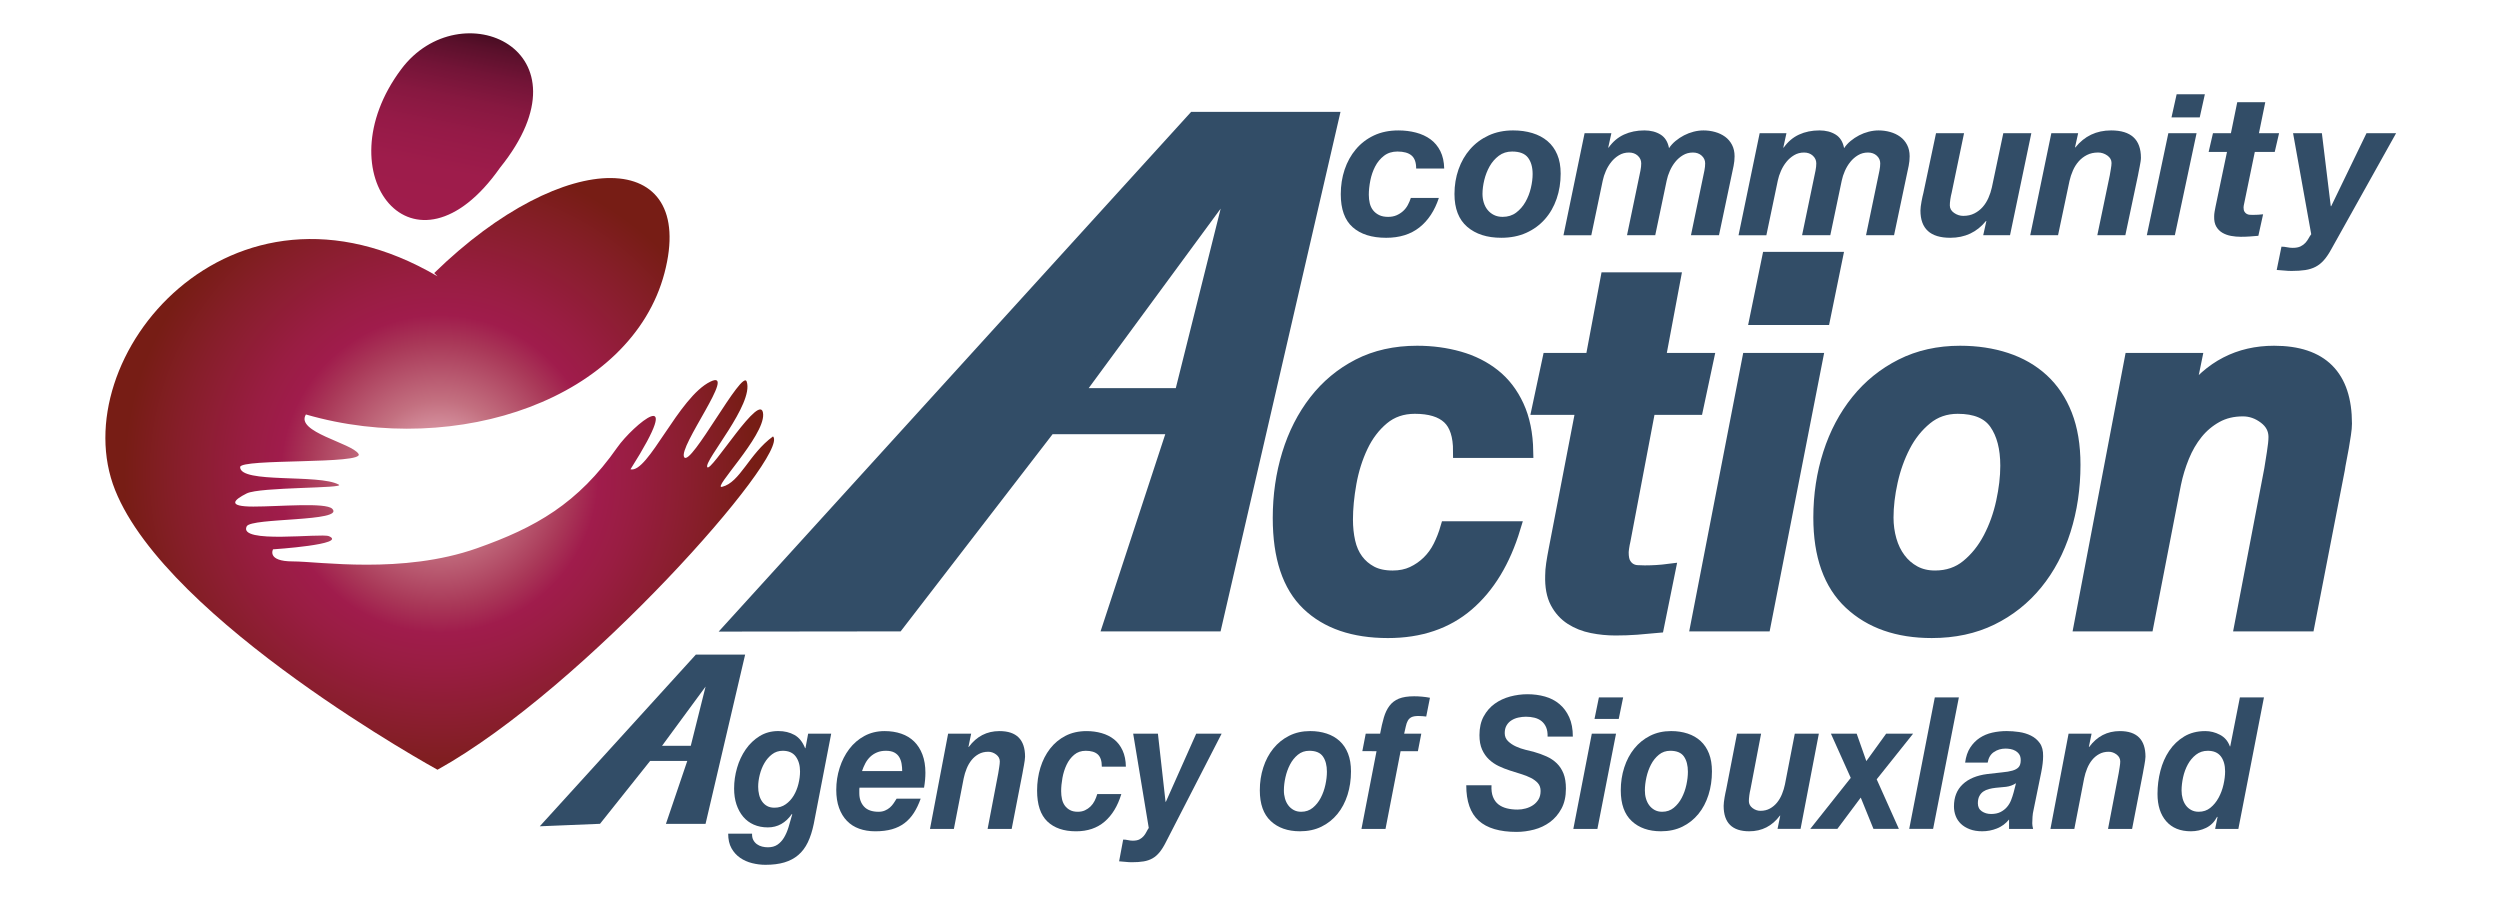 <?xml version="1.0" encoding="utf-8"?>
<!-- Generator: Adobe Illustrator 16.0.4, SVG Export Plug-In . SVG Version: 6.00 Build 0)  -->
<!DOCTYPE svg PUBLIC "-//W3C//DTD SVG 1.1//EN" "http://www.w3.org/Graphics/SVG/1.1/DTD/svg11.dtd">
<svg version="1.1" xmlns="http://www.w3.org/2000/svg" xmlns:xlink="http://www.w3.org/1999/xlink" x="0px" y="0px" width="380px"
	 height="137px" viewBox="-10.5 0 380 137" enable-background="new -10.5 0 380 137" xml:space="preserve">
<g id="Layer_2">
	<rect x="-10.5" fill="#FFFFFF" width="380" height="137"/>
</g>
<g id="Layer_1">
	<g>
		
			<linearGradient id="SVGID_1_" gradientUnits="userSpaceOnUse" x1="-433.46" y1="510.199" x2="-425.685" y2="472.282" gradientTransform="matrix(1 0 0 1 488 -474)">
			<stop  offset="0" style="stop-color:#FFFFFF"/>
			<stop  offset="0" style="stop-color:#F3E2E8"/>
			<stop  offset="0" style="stop-color:#E2B9C8"/>
			<stop  offset="0" style="stop-color:#D293AA"/>
			<stop  offset="0" style="stop-color:#C47390"/>
			<stop  offset="0" style="stop-color:#B9577B"/>
			<stop  offset="0" style="stop-color:#B04169"/>
			<stop  offset="0" style="stop-color:#A9305C"/>
			<stop  offset="0" style="stop-color:#A42553"/>
			<stop  offset="0" style="stop-color:#A11E4D"/>
			<stop  offset="0" style="stop-color:#A01C4C"/>
			<stop  offset="0.273" style="stop-color:#9E1C4B"/>
			<stop  offset="0.431" style="stop-color:#951A47"/>
			<stop  offset="0.56" style="stop-color:#871840"/>
			<stop  offset="0.673" style="stop-color:#731437"/>
			<stop  offset="0.775" style="stop-color:#5A102B"/>
			<stop  offset="0.87" style="stop-color:#3A0A1B"/>
			<stop  offset="0.958" style="stop-color:#15040A"/>
			<stop  offset="1" style="stop-color:#000000"/>
		</linearGradient>
		<path fill="url(#SVGID_1_)" d="M50.5,10.5c8.95-11.933,29.5-3,15,15C52.5,44,38.5,26.5,50.5,10.5z"/>
		
			<radialGradient id="SVGID_2_" cx="-431.662" cy="546.031" r="47.985" gradientTransform="matrix(1 0 0 1 488 -474)" gradientUnits="userSpaceOnUse">
			<stop  offset="0" style="stop-color:#F1C3CD"/>
			<stop  offset="0.232" style="stop-color:#C37080"/>
			<stop  offset="0.417" style="stop-color:#A93858"/>
			<stop  offset="0.504" style="stop-color:#A01C4C"/>
			<stop  offset="0.614" style="stop-color:#991D42"/>
			<stop  offset="0.837" style="stop-color:#861E29"/>
			<stop  offset="1" style="stop-color:#771D15"/>
		</radialGradient>
		<path fill="url(#SVGID_2_)" d="M55.5,41.5c20-19.5,40-19,35,0S59,69.667,36,63c-1.667,2.667,7,4.333,8,6c0.97,1.617-18,0.667-18,2
			c0,2.549,12,1,15,2.667C42.061,74.256,29,74,27,75s-3,2,1,2s11-0.666,12,0.334c1.994,1.994-12.333,1.333-13,2.666
			c-1.36,2.721,11.333,1,12.5,1.5c2.915,1.25-8.5,2-8.5,2s-1,1.834,3,1.834s16.667,2,28-2C70.891,80.195,77.334,76.57,83.333,68
			c2.333-3.333,10.667-10.333,2,3.334C88,72,92.645,60.331,97.5,58c4.167-2-5,10-4,11.5S102.333,56,103,58c1.132,3.396-6.5,12-6,13
			s8.333-12,8.5-8c0.14,3.368-7.822,11.381-6.25,11c2.75-0.666,4.083-5,7.75-7.667C109.667,69,78.5,104.5,56,117
			c0,0-41-22.5-49-42.5s17.5-51,49-32.5"/>
	</g>
	<g>
		<path fill="#324D67" d="M204.055,23.633c-0.47-0.4-1.185-0.6-2.145-0.6c-0.801,0-1.48,0.215-2.04,0.645
			c-0.56,0.431-1.011,0.975-1.351,1.635s-0.584,1.375-0.734,2.145s-0.225,1.485-0.225,2.145c0,0.46,0.049,0.895,0.147,1.305
			c0.103,0.41,0.271,0.765,0.512,1.065c0.238,0.3,0.544,0.54,0.913,0.72c0.37,0.18,0.825,0.27,1.365,0.27
			c0.479,0,0.902-0.08,1.273-0.24c0.369-0.16,0.699-0.37,0.99-0.63c0.289-0.26,0.529-0.564,0.719-0.915
			c0.19-0.35,0.348-0.715,0.468-1.095h4.26c-0.642,1.94-1.625,3.435-2.955,4.485c-1.33,1.05-3.015,1.575-5.055,1.575
			c-2.183,0-3.876-0.535-5.085-1.605c-1.213-1.07-1.815-2.745-1.815-5.025c0-1.32,0.195-2.565,0.585-3.735
			c0.393-1.17,0.962-2.2,1.712-3.09s1.663-1.59,2.743-2.1c1.08-0.51,2.32-0.765,3.723-0.765c0.938,0,1.83,0.11,2.67,0.33
			c0.84,0.22,1.574,0.56,2.205,1.02c0.629,0.46,1.129,1.061,1.5,1.8c0.369,0.74,0.562,1.62,0.584,2.64h-4.262
			C204.76,24.693,204.525,24.033,204.055,23.633z"/>
		<path fill="#324D67" d="M211.195,25.748c0.41-1.17,1-2.195,1.77-3.075c0.771-0.88,1.705-1.575,2.807-2.085
			c1.101-0.51,2.34-0.765,3.721-0.765c1.06,0,2.033,0.135,2.925,0.405s1.654,0.675,2.295,1.215c0.642,0.54,1.136,1.22,1.483,2.04
			c0.352,0.82,0.525,1.79,0.525,2.91c0,1.36-0.205,2.635-0.615,3.825c-0.41,1.19-1.004,2.225-1.785,3.105
			c-0.778,0.88-1.725,1.57-2.834,2.07s-2.375,0.75-3.795,0.75c-2.159,0-3.885-0.555-5.176-1.665s-1.936-2.775-1.936-4.995
			C210.58,28.163,210.785,26.918,211.195,25.748z M215.035,30.803c0.13,0.42,0.324,0.791,0.585,1.11
			c0.26,0.319,0.58,0.575,0.96,0.765c0.38,0.19,0.82,0.285,1.32,0.285c0.8,0,1.483-0.215,2.055-0.645c0.57-0.43,1.04-0.97,1.41-1.62
			c0.369-0.649,0.646-1.354,0.824-2.115c0.181-0.76,0.271-1.47,0.271-2.13c0-1.04-0.235-1.87-0.705-2.49s-1.274-0.93-2.415-0.93
			c-0.779,0-1.453,0.215-2.023,0.645c-0.569,0.431-1.034,0.965-1.396,1.605c-0.358,0.641-0.63,1.335-0.812,2.085
			c-0.18,0.75-0.271,1.455-0.271,2.115C214.84,29.943,214.904,30.383,215.035,30.803z"/>
		<path fill="#324D67" d="M234.43,20.243l-0.479,2.19h0.06c0.64-0.9,1.421-1.56,2.341-1.98s1.949-0.63,3.09-0.63
			c0.959,0,1.779,0.21,2.459,0.63c0.682,0.42,1.11,1.11,1.291,2.07c0.261-0.4,0.591-0.765,0.99-1.095
			c0.398-0.33,0.829-0.615,1.289-0.854c0.461-0.24,0.945-0.424,1.455-0.555c0.51-0.13,1.016-0.195,1.516-0.195
			c0.602,0,1.187,0.081,1.754,0.24c0.57,0.16,1.076,0.4,1.518,0.72c0.438,0.32,0.79,0.73,1.051,1.23c0.26,0.5,0.391,1.08,0.391,1.74
			c0,0.48-0.051,0.965-0.149,1.455c-0.101,0.49-0.2,0.965-0.3,1.425l-1.921,9.12h-4.261l2.041-9.81c0.08-0.4,0.119-0.77,0.119-1.11
			c0-0.46-0.176-0.85-0.524-1.17c-0.351-0.32-0.796-0.48-1.335-0.48c-0.561,0-1.064,0.135-1.516,0.405
			c-0.453,0.27-0.841,0.61-1.17,1.02c-0.33,0.41-0.604,0.865-0.824,1.365c-0.222,0.5-0.381,0.99-0.479,1.47l-1.74,8.31h-4.29
			l2.04-9.81c0.079-0.4,0.12-0.77,0.12-1.11c0-0.46-0.176-0.85-0.525-1.17c-0.349-0.32-0.795-0.48-1.334-0.48
			c-0.561,0-1.063,0.135-1.516,0.405s-0.84,0.61-1.17,1.02c-0.33,0.41-0.605,0.865-0.825,1.365c-0.221,0.5-0.38,0.99-0.479,1.47
			l-1.739,8.31h-4.229l3.209-15.51L234.43,20.243L234.43,20.243z"/>
		<path fill="#324D67" d="M261.04,20.243l-0.479,2.19h0.062c0.642-0.9,1.42-1.56,2.34-1.98s1.95-0.63,3.09-0.63
			c0.96,0,1.78,0.21,2.46,0.63c0.682,0.42,1.11,1.11,1.29,2.07c0.261-0.4,0.591-0.765,0.99-1.095c0.397-0.33,0.83-0.615,1.29-0.854
			c0.46-0.24,0.943-0.424,1.455-0.555c0.51-0.13,1.015-0.195,1.515-0.195c0.603,0,1.187,0.081,1.757,0.24
			c0.568,0.16,1.073,0.4,1.516,0.72c0.438,0.32,0.789,0.73,1.05,1.23c0.26,0.5,0.39,1.08,0.39,1.74c0,0.48-0.05,0.965-0.147,1.455
			c-0.103,0.49-0.2,0.965-0.302,1.425l-1.92,9.12h-4.261l2.04-9.81c0.08-0.4,0.12-0.77,0.12-1.11c0-0.46-0.175-0.85-0.524-1.17
			c-0.351-0.32-0.795-0.48-1.336-0.48c-0.56,0-1.062,0.135-1.515,0.405s-0.84,0.61-1.17,1.02c-0.33,0.41-0.604,0.865-0.825,1.365
			c-0.22,0.5-0.38,0.99-0.479,1.47l-1.74,8.31h-4.29l2.04-9.81c0.079-0.4,0.12-0.77,0.12-1.11c0-0.46-0.177-0.85-0.525-1.17
			c-0.349-0.32-0.795-0.48-1.335-0.48c-0.561,0-1.064,0.135-1.515,0.405c-0.451,0.27-0.841,0.61-1.171,1.02
			c-0.329,0.41-0.604,0.865-0.824,1.365c-0.221,0.5-0.381,0.99-0.48,1.47l-1.738,8.31h-4.229l3.21-15.51L261.04,20.243
			L261.04,20.243z"/>
		<path fill="#324D67" d="M290.949,35.753l0.48-2.16h-0.062c-1.381,1.7-3.19,2.55-5.432,2.55c-3.021,0-4.528-1.38-4.528-4.14
			c0-0.16,0.016-0.365,0.045-0.615c0.028-0.25,0.069-0.504,0.12-0.765c0.05-0.26,0.1-0.505,0.148-0.735
			c0.051-0.229,0.096-0.415,0.135-0.555l1.922-9.09h4.26l-1.891,9.09c-0.041,0.12-0.074,0.265-0.104,0.435s-0.062,0.345-0.091,0.525
			c-0.029,0.18-0.05,0.355-0.062,0.525c-0.011,0.17-0.015,0.305-0.015,0.405c0,0.46,0.214,0.84,0.646,1.14
			c0.431,0.3,0.896,0.45,1.396,0.45c0.641,0,1.204-0.125,1.693-0.375c0.49-0.25,0.91-0.575,1.261-0.975
			c0.353-0.4,0.641-0.86,0.87-1.38c0.229-0.52,0.404-1.05,0.523-1.59l1.74-8.25h4.26l-3.24,15.51H290.949z"/>
		<path fill="#324D67" d="M305.38,20.243l-0.479,2.16h0.062c1.38-1.72,3.188-2.58,5.431-2.58c3.021,0,4.529,1.391,4.529,4.17
			c0,0.16-0.021,0.365-0.061,0.615c-0.04,0.25-0.086,0.505-0.137,0.765c-0.05,0.26-0.1,0.505-0.147,0.735
			c-0.052,0.23-0.086,0.416-0.104,0.555l-1.921,9.09h-4.26l1.892-9.09c0.038-0.24,0.094-0.56,0.163-0.96
			c0.07-0.4,0.105-0.71,0.105-0.93c0-0.46-0.218-0.84-0.646-1.14c-0.431-0.3-0.896-0.45-1.396-0.45
			c-0.642,0-1.205,0.125-1.695,0.375c-0.489,0.25-0.909,0.575-1.26,0.975c-0.353,0.4-0.642,0.86-0.87,1.38s-0.404,1.05-0.523,1.59
			l-1.739,8.25h-4.23l3.21-15.51H305.38z"/>
		<path fill="#324D67" d="M323.38,20.243l-3.301,15.51h-4.261l3.271-15.51H323.38z M319.568,17.843l0.781-3.51h4.289l-0.779,3.51
			H319.568z"/>
		<path fill="#324D67" d="M335.92,20.243l-0.66,2.85h-3.029l-1.59,7.71c-0.041,0.161-0.069,0.305-0.091,0.435
			c-0.021,0.13-0.03,0.225-0.03,0.285c0,0.28,0.045,0.495,0.137,0.645c0.09,0.15,0.203,0.265,0.346,0.345
			c0.141,0.081,0.294,0.125,0.465,0.135c0.169,0.01,0.334,0.015,0.495,0.015c0.521,0,1.029-0.03,1.529-0.09l-0.722,3.27
			c-0.438,0.04-0.879,0.075-1.318,0.105c-0.439,0.03-0.891,0.045-1.352,0.045c-0.5,0-0.994-0.045-1.483-0.135
			c-0.49-0.09-0.931-0.25-1.319-0.48c-0.391-0.229-0.7-0.545-0.931-0.945c-0.231-0.4-0.335-0.92-0.314-1.56
			c0-0.2,0.021-0.425,0.062-0.675c0.039-0.25,0.09-0.515,0.148-0.795l1.74-8.31h-2.79l0.659-2.85h2.729l0.961-4.71h4.26l-0.961,4.71
			H335.92z"/>
		<path fill="#324D67" d="M342.729,39.548c-0.379,0.43-0.799,0.765-1.26,1.005c-0.46,0.24-0.984,0.405-1.574,0.495
			c-0.591,0.09-1.285,0.135-2.086,0.135c-0.357,0-0.729-0.021-1.107-0.06c-0.381-0.041-0.762-0.07-1.143-0.09l0.723-3.54
			c0.279,0,0.563,0.03,0.854,0.09s0.575,0.09,0.855,0.09c0.499,0,0.898-0.075,1.197-0.225c0.303-0.15,0.545-0.33,0.735-0.54
			s0.351-0.435,0.479-0.675c0.131-0.24,0.266-0.45,0.404-0.63l-2.761-15.36h4.38l1.352,11.1h0.061l5.37-11.1h4.5l-9.87,17.67
			C343.479,38.573,343.107,39.118,342.729,39.548z"/>
	</g>
	<path fill="#324D67" stroke="#324D67" stroke-width="2" stroke-miterlimit="10" d="M192,18l-17.77,76.971h-16.065L168,65h-19
		l-23.096,29.971L101,95l70-77H192z M169,60l7-28l2-6l-25,34H169z"/>
	<path fill="#324D67" stroke="#324D67" stroke-width="2" stroke-miterlimit="10" d="M209.689,63.458
		c-1.125-1.04-2.834-1.56-5.131-1.56c-1.914,0-3.541,0.559-4.883,1.677c-1.34,1.119-2.416,2.535-3.229,4.251
		c-0.814,1.716-1.398,3.576-1.76,5.578c-0.358,2.002-0.537,3.859-0.537,5.576c0,1.195,0.117,2.328,0.357,3.393
		c0.239,1.066,0.646,1.99,1.221,2.77c0.574,0.78,1.305,1.404,2.188,1.873c0.886,0.467,1.976,0.701,3.267,0.701
		c1.147,0,2.164-0.207,3.051-0.624c0.884-0.415,1.675-0.962,2.367-1.638s1.269-1.469,1.724-2.379c0.452-0.91,0.823-1.859,1.11-2.848
		h10.188c-1.53,5.045-3.888,8.932-7.067,11.66c-3.182,2.729-7.211,4.096-12.091,4.096c-5.216,0-9.271-1.393-12.163-4.174
		c-2.896-2.781-4.343-7.138-4.343-13.064c0-3.432,0.468-6.668,1.399-9.711c0.933-3.042,2.296-5.719,4.091-8.034
		c1.794-2.313,3.981-4.134,6.565-5.46c2.582-1.326,5.549-1.989,8.897-1.989c2.248,0,4.377,0.286,6.387,0.858
		c2.009,0.573,3.767,1.457,5.272,2.652c1.509,1.197,2.703,2.757,3.589,4.68c0.885,1.924,1.353,4.212,1.399,6.864h-10.19
		C211.375,66.215,210.812,64.5,209.689,63.458z"/>
	<path fill="#324D67" stroke="#324D67" stroke-width="2" stroke-miterlimit="10" d="M248.979,54.645l-1.578,7.41h-7.248
		l-3.805,20.046c-0.096,0.416-0.168,0.793-0.215,1.131c-0.048,0.338-0.072,0.584-0.072,0.74c0,0.729,0.108,1.286,0.323,1.678
		c0.216,0.39,0.49,0.688,0.825,0.896c0.334,0.208,0.705,0.325,1.111,0.353c0.406,0.024,0.802,0.039,1.186,0.039
		c1.243,0,2.463-0.078,3.659-0.233l-1.722,8.502c-1.055,0.104-2.106,0.194-3.158,0.272c-1.053,0.078-2.129,0.115-3.229,0.115
		c-1.197,0-2.383-0.115-3.555-0.351c-1.173-0.234-2.227-0.65-3.157-1.248c-0.931-0.599-1.675-1.416-2.225-2.457
		c-0.552-1.04-0.804-2.394-0.753-4.058c0-0.521,0.047-1.104,0.144-1.756c0.097-0.647,0.216-1.338,0.358-2.065l4.162-21.605h-6.676
		l1.58-7.41h6.529l2.297-12.246h10.188l-2.296,12.246L248.979,54.645L248.979,54.645z"/>
	<path fill="#324D67" stroke="#324D67" stroke-width="2" stroke-miterlimit="10" d="M265.555,54.645l-7.895,40.326h-10.189
		l7.821-40.326H265.555z M256.439,48.405l1.867-9.126h10.26l-1.864,9.126H256.439z"/>
	<path fill="#324D67" stroke="#324D67" stroke-width="2" stroke-miterlimit="10" d="M267.6,68.958
		c0.979-3.042,2.393-5.706,4.233-7.995c1.841-2.288,4.078-4.095,6.709-5.421s5.599-1.989,8.897-1.989
		c2.535,0,4.867,0.351,6.998,1.053c2.127,0.702,3.957,1.755,5.487,3.159c1.53,1.404,2.716,3.172,3.554,5.304
		c0.836,2.133,1.256,4.654,1.256,7.566c0,3.537-0.491,6.852-1.471,9.945c-0.981,3.094-2.404,5.785-4.271,8.072
		c-1.866,2.289-4.127,4.082-6.781,5.383c-2.654,1.299-5.682,1.949-9.078,1.949c-5.167,0-9.293-1.443-12.379-4.328
		c-3.085-2.887-4.628-7.215-4.628-12.987C266.128,75.236,266.618,72,267.6,68.958z M276.784,82.102
		c0.311,1.092,0.776,2.056,1.399,2.885c0.619,0.834,1.387,1.496,2.295,1.99c0.907,0.494,1.961,0.74,3.156,0.74
		c1.913,0,3.555-0.559,4.916-1.678c1.363-1.117,2.487-2.521,3.373-4.211c0.887-1.689,1.543-3.521,1.975-5.5
		c0.431-1.975,0.646-3.821,0.646-5.537c0-2.704-0.563-4.862-1.687-6.474c-1.125-1.611-3.051-2.418-5.776-2.418
		c-1.866,0-3.479,0.559-4.845,1.677c-1.363,1.119-2.478,2.509-3.336,4.173c-0.861,1.666-1.508,3.471-1.938,5.421
		c-0.431,1.949-0.646,3.783-0.646,5.499C276.316,79.865,276.473,81.009,276.784,82.102z"/>
	<path fill="#324D67" stroke="#324D67" stroke-width="2" stroke-miterlimit="10" d="M323.176,54.645l-1.148,5.616h0.146
		c3.302-4.472,7.63-6.708,12.988-6.708c7.224,0,10.836,3.615,10.836,10.842c0,0.417-0.048,0.95-0.146,1.599
		c-0.096,0.651-0.203,1.314-0.32,1.989c-0.12,0.676-0.24,1.314-0.359,1.912c-0.12,0.6-0.204,1.08-0.251,1.442l-4.593,23.634h-10.188
		l4.521-23.634c0.096-0.624,0.227-1.456,0.396-2.496c0.166-1.04,0.25-1.845,0.25-2.418c0-1.196-0.515-2.184-1.541-2.964
		c-1.031-0.78-2.143-1.17-3.338-1.17c-1.531,0-2.883,0.326-4.055,0.975c-1.173,0.651-2.178,1.496-3.014,2.535
		c-0.838,1.041-1.532,2.236-2.082,3.588c-0.551,1.354-0.969,2.73-1.256,4.135l-4.162,21.449H305.74l7.678-40.326H323.176z"/>
	<path fill="#324D67" d="M112.289,128.035c-0.378,0.785-0.863,1.429-1.456,1.933c-0.592,0.505-1.297,0.877-2.112,1.12
		c-0.816,0.242-1.773,0.363-2.872,0.363c-0.67,0-1.344-0.084-2.022-0.252c-0.678-0.168-1.288-0.438-1.829-0.812
		c-0.541-0.373-0.979-0.856-1.314-1.455s-0.502-1.336-0.502-2.213h3.632c-0.017,0.373,0.042,0.69,0.18,0.952
		c0.137,0.263,0.322,0.476,0.554,0.646c0.231,0.168,0.493,0.289,0.786,0.363c0.292,0.073,0.583,0.11,0.875,0.11
		c0.584,0,1.069-0.131,1.456-0.392c0.386-0.262,0.717-0.616,0.992-1.063c0.274-0.448,0.506-0.979,0.696-1.596
		c0.188-0.617,0.377-1.271,0.566-1.962l-0.051-0.055c-0.945,1.36-2.164,2.043-3.658,2.043c-0.79,0-1.503-0.141-2.138-0.42
		c-0.636-0.279-1.172-0.683-1.61-1.203c-0.438-0.522-0.777-1.146-1.018-1.862c-0.24-0.718-0.36-1.525-0.36-2.423
		c0-1.062,0.15-2.112,0.451-3.149c0.3-1.035,0.738-1.969,1.314-2.799c0.575-0.831,1.279-1.503,2.112-2.017
		c0.833-0.515,1.781-0.771,2.846-0.771c0.928,0,1.743,0.197,2.447,0.589s1.245,1.063,1.623,2.017h0.051l0.412-2.213h3.503
		l-2.653,13.721C112.967,126.318,112.667,127.252,112.289,128.035z M106.854,114.652c-0.463,0.354-0.85,0.797-1.159,1.33
		c-0.309,0.531-0.545,1.119-0.708,1.764c-0.163,0.645-0.245,1.256-0.245,1.834c0,0.43,0.047,0.836,0.142,1.218
		c0.094,0.384,0.245,0.724,0.451,1.022c0.206,0.298,0.463,0.531,0.772,0.699s0.678,0.252,1.108,0.252
		c0.652,0,1.224-0.172,1.713-0.52c0.49-0.346,0.893-0.784,1.211-1.314c0.317-0.531,0.558-1.125,0.721-1.777
		c0.163-0.654,0.245-1.289,0.245-1.904c0-0.914-0.215-1.666-0.644-2.254c-0.429-0.588-1.091-0.883-1.983-0.883
		C107.858,114.119,107.317,114.297,106.854,114.652z"/>
	<path fill="#324D67" d="M120.115,119.973c0,0.074,0,0.148,0,0.223v0.365c0,0.84,0.241,1.521,0.722,2.043
		c0.48,0.523,1.219,0.785,2.215,0.785c0.36,0,0.683-0.062,0.966-0.184c0.283-0.121,0.532-0.273,0.747-0.461
		c0.214-0.188,0.403-0.402,0.567-0.645c0.163-0.242,0.313-0.479,0.451-0.699h3.658c-0.292,0.818-0.635,1.539-1.03,2.154
		s-0.867,1.135-1.417,1.555c-0.55,0.42-1.189,0.73-1.919,0.938c-0.73,0.205-1.576,0.309-2.537,0.309
		c-0.894,0-1.705-0.131-2.435-0.393c-0.73-0.261-1.353-0.658-1.868-1.189c-0.515-0.53-0.915-1.188-1.198-1.975
		c-0.283-0.785-0.425-1.697-0.425-2.744c0-1.156,0.171-2.271,0.515-3.347c0.343-1.072,0.828-2.024,1.455-2.854
		s1.396-1.494,2.306-1.987c0.91-0.494,1.932-0.742,3.065-0.742c0.927,0,1.773,0.131,2.538,0.394
		c0.764,0.262,1.417,0.657,1.958,1.188c0.541,0.533,0.961,1.194,1.262,1.987c0.3,0.793,0.451,1.714,0.451,2.759
		c0,0.71-0.068,1.467-0.206,2.269h-9.814C120.124,119.812,120.115,119.896,120.115,119.973z M126.542,116.094
		c-0.06-0.363-0.176-0.695-0.348-0.994c-0.172-0.299-0.421-0.535-0.747-0.714c-0.326-0.177-0.756-0.267-1.288-0.267
		c-0.515,0-0.97,0.084-1.365,0.252s-0.739,0.393-1.03,0.672c-0.292,0.281-0.537,0.607-0.734,0.98
		c-0.197,0.373-0.365,0.766-0.502,1.176h6.105C126.633,116.826,126.603,116.457,126.542,116.094z"/>
	<path fill="#324D67" d="M137.117,111.516l-0.413,2.018h0.052c1.185-1.605,2.739-2.408,4.663-2.408c2.593,0,3.89,1.299,3.89,3.895
		c0,0.148-0.017,0.34-0.051,0.572c-0.035,0.233-0.073,0.473-0.116,0.715s-0.086,0.473-0.129,0.688s-0.073,0.387-0.09,0.518
		l-1.649,8.484h-3.658l1.623-8.484c0.034-0.225,0.081-0.521,0.142-0.896c0.06-0.373,0.09-0.662,0.09-0.867
		c0-0.431-0.185-0.785-0.554-1.063c-0.37-0.278-0.769-0.42-1.198-0.42c-0.55,0-1.035,0.116-1.456,0.351
		c-0.421,0.233-0.782,0.536-1.082,0.909c-0.3,0.373-0.55,0.804-0.747,1.287c-0.197,0.485-0.348,0.979-0.451,1.483l-1.494,7.701
		h-3.632l2.756-14.478h3.504V111.516z"/>
	<path fill="#324D67" d="M156.373,114.68c-0.404-0.373-1.018-0.561-1.842-0.561c-0.688,0-1.271,0.201-1.752,0.604
		c-0.481,0.4-0.867,0.909-1.159,1.525c-0.292,0.615-0.502,1.283-0.631,2.002c-0.129,0.719-0.193,1.386-0.193,2.002
		c0,0.43,0.042,0.836,0.129,1.218c0.085,0.384,0.232,0.714,0.438,0.994c0.206,0.28,0.467,0.504,0.786,0.672
		c0.317,0.169,0.708,0.253,1.172,0.253c0.412,0,0.777-0.074,1.095-0.225s0.601-0.346,0.85-0.588s0.455-0.527,0.618-0.854
		c0.163-0.326,0.296-0.668,0.399-1.022h3.658c-0.55,1.812-1.396,3.207-2.538,4.187c-1.142,0.98-2.589,1.471-4.34,1.471
		c-1.872,0-3.328-0.5-4.367-1.498c-1.039-0.998-1.558-2.562-1.558-4.688c0-1.231,0.167-2.396,0.502-3.485
		c0.335-1.092,0.825-2.054,1.468-2.885c0.644-0.831,1.43-1.482,2.357-1.96c0.927-0.477,1.992-0.715,3.194-0.715
		c0.807,0,1.572,0.104,2.293,0.31c0.721,0.205,1.353,0.522,1.893,0.951c0.541,0.432,0.97,0.989,1.288,1.682
		c0.318,0.689,0.485,1.513,0.502,2.464h-3.658C156.978,115.67,156.776,115.053,156.373,114.68z"/>
	<path fill="#324D67" d="M165.762,129.533c-0.327,0.402-0.687,0.715-1.082,0.938s-0.846,0.379-1.353,0.463
		c-0.507,0.084-1.104,0.125-1.79,0.125c-0.309,0-0.627-0.019-0.953-0.056s-0.652-0.065-0.979-0.084l0.618-3.305
		c0.241,0,0.485,0.028,0.734,0.084c0.249,0.057,0.493,0.084,0.734,0.084c0.429,0,0.773-0.069,1.031-0.209
		c0.257-0.142,0.467-0.31,0.631-0.505c0.163-0.196,0.3-0.405,0.412-0.631c0.112-0.225,0.228-0.42,0.348-0.588l-2.37-14.336h3.761
		l1.159,10.358h0.052l4.611-10.358h3.864l-8.475,16.491C166.406,128.623,166.088,129.132,165.762,129.533z"/>
	<path fill="#324D67" d="M181.52,116.654c0.353-1.094,0.857-2.049,1.521-2.871c0.66-0.82,1.463-1.471,2.408-1.945
		c0.942-0.477,2.009-0.715,3.192-0.715c0.91,0,1.748,0.127,2.511,0.379c0.767,0.252,1.424,0.63,1.973,1.134
		c0.55,0.505,0.977,1.14,1.273,1.903c0.303,0.766,0.451,1.672,0.451,2.717c0,1.27-0.176,2.459-0.526,3.57
		c-0.354,1.109-0.862,2.076-1.532,2.896s-1.48,1.467-2.436,1.934c-0.953,0.466-2.041,0.699-3.259,0.699
		c-1.854,0-3.336-0.52-4.443-1.556c-1.106-1.034-1.661-2.59-1.661-4.661C180.99,118.908,181.166,117.746,181.52,116.654z
		 M184.816,121.371c0.11,0.393,0.277,0.738,0.502,1.037c0.223,0.299,0.498,0.535,0.824,0.713c0.325,0.178,0.703,0.268,1.133,0.268
		c0.688,0,1.274-0.201,1.766-0.604c0.488-0.4,0.893-0.904,1.211-1.512c0.316-0.605,0.553-1.266,0.707-1.976
		c0.155-0.71,0.232-1.372,0.232-1.987c0-0.971-0.202-1.744-0.605-2.322c-0.402-0.579-1.095-0.869-2.074-0.869
		c-0.669,0-1.248,0.201-1.738,0.604c-0.488,0.4-0.889,0.9-1.196,1.497c-0.31,0.599-0.541,1.246-0.695,1.946
		c-0.155,0.699-0.231,1.357-0.231,1.975C184.648,120.568,184.704,120.979,184.816,121.371z"/>
	<path fill="#324D67" d="M196.575,114.176l0.515-2.66h2.189c0.172-0.934,0.361-1.75,0.565-2.449
		c0.206-0.699,0.489-1.293,0.853-1.777c0.359-0.482,0.836-0.85,1.43-1.094c0.592-0.24,1.369-0.361,2.33-0.361
		c0.396,0,0.795,0.02,1.197,0.057c0.404,0.037,0.804,0.094,1.199,0.168l-0.566,2.855c-0.189-0.02-0.387-0.037-0.594-0.059
		c-0.205-0.018-0.402-0.025-0.592-0.025c-0.465,0-0.816,0.062-1.059,0.182c-0.241,0.121-0.424,0.301-0.553,0.531
		c-0.131,0.232-0.229,0.516-0.299,0.841c-0.066,0.327-0.152,0.704-0.258,1.136h2.604l-0.516,2.658h-2.629l-2.293,11.816h-3.656
		l2.291-11.816L196.575,114.176L196.575,114.176z"/>
	<path fill="#324D67" d="M216.436,121.134c0.189,0.476,0.465,0.854,0.824,1.134c0.361,0.28,0.79,0.48,1.288,0.604
		s1.039,0.184,1.623,0.184c0.412,0,0.824-0.057,1.236-0.169c0.411-0.11,0.786-0.278,1.12-0.504c0.336-0.224,0.607-0.513,0.824-0.866
		c0.215-0.354,0.32-0.785,0.32-1.289c0-0.484-0.137-0.883-0.412-1.189c-0.273-0.309-0.631-0.574-1.066-0.797
		c-0.438-0.225-0.938-0.42-1.494-0.59c-0.559-0.168-1.121-0.344-1.688-0.531c-0.584-0.186-1.149-0.41-1.7-0.672
		c-0.55-0.262-1.043-0.598-1.479-1.008s-0.79-0.914-1.058-1.514c-0.267-0.598-0.397-1.324-0.397-2.184
		c0-1.121,0.215-2.072,0.646-2.856c0.429-0.782,0.985-1.423,1.674-1.918c0.688-0.493,1.465-0.856,2.332-1.093
		c0.867-0.23,1.746-0.352,2.641-0.352c0.943,0,1.833,0.117,2.666,0.352s1.562,0.611,2.189,1.135s1.123,1.189,1.494,2.002
		c0.368,0.812,0.553,1.799,0.553,2.954h-3.838c0.019-0.56-0.058-1.03-0.219-1.414c-0.164-0.382-0.396-0.694-0.695-0.938
		c-0.301-0.242-0.656-0.415-1.068-0.519s-0.852-0.154-1.312-0.154c-0.379,0-0.761,0.043-1.146,0.127
		c-0.387,0.084-0.733,0.224-1.043,0.421c-0.312,0.194-0.56,0.45-0.748,0.77s-0.283,0.709-0.283,1.177
		c0,0.485,0.168,0.893,0.503,1.219c0.336,0.326,0.737,0.599,1.211,0.812c0.473,0.216,0.957,0.384,1.455,0.504
		c0.497,0.122,0.901,0.222,1.211,0.296c0.723,0.203,1.383,0.441,1.983,0.713c0.601,0.271,1.119,0.621,1.56,1.051
		c0.438,0.43,0.775,0.951,1.018,1.566c0.24,0.615,0.359,1.372,0.359,2.27c0,1.195-0.228,2.213-0.683,3.053s-1.039,1.521-1.752,2.043
		c-0.713,0.523-1.517,0.9-2.408,1.135c-0.896,0.232-1.776,0.35-2.653,0.35c-2.574,0-4.494-0.566-5.758-1.706
		c-1.263-1.14-1.894-2.933-1.894-5.378h3.838C216.17,120.064,216.246,120.658,216.436,121.134z"/>
	<path fill="#324D67" d="M235.137,111.516l-2.832,14.479h-3.658l2.809-14.479H235.137z M231.865,109.275l0.67-3.275h3.684
		l-0.67,3.275H231.865z"/>
	<path fill="#324D67" d="M236.387,116.654c0.354-1.094,0.858-2.049,1.521-2.871c0.66-0.82,1.464-1.471,2.406-1.945
		c0.944-0.477,2.012-0.715,3.194-0.715c0.91,0,1.747,0.127,2.513,0.379c0.765,0.252,1.42,0.63,1.972,1.134
		c0.55,0.505,0.975,1.14,1.274,1.903c0.299,0.766,0.449,1.672,0.449,2.717c0,1.27-0.176,2.459-0.527,3.57
		c-0.353,1.109-0.861,2.076-1.531,2.896c-0.672,0.82-1.481,1.467-2.436,1.934c-0.953,0.466-2.039,0.699-3.26,0.699
		c-1.854,0-3.336-0.52-4.443-1.556c-1.105-1.034-1.66-2.59-1.66-4.661C235.857,118.908,236.034,117.746,236.387,116.654z
		 M239.684,121.371c0.111,0.393,0.279,0.738,0.502,1.037c0.226,0.299,0.498,0.535,0.824,0.713s0.704,0.268,1.135,0.268
		c0.688,0,1.274-0.201,1.766-0.604c0.488-0.4,0.893-0.904,1.211-1.512c0.316-0.605,0.554-1.266,0.708-1.976
		c0.153-0.71,0.231-1.372,0.231-1.987c0-0.971-0.203-1.744-0.604-2.322c-0.404-0.579-1.097-0.869-2.074-0.869
		c-0.67,0-1.249,0.201-1.737,0.604c-0.488,0.401-0.89,0.9-1.197,1.497c-0.311,0.599-0.541,1.246-0.695,1.946
		c-0.154,0.699-0.232,1.357-0.232,1.975C239.516,120.568,239.57,120.979,239.684,121.371z"/>
	<path fill="#324D67" d="M259.686,125.992l0.412-2.018h-0.051c-1.186,1.588-2.74,2.381-4.663,2.381c-2.593,0-3.89-1.287-3.89-3.863
		c0-0.15,0.013-0.342,0.039-0.574c0.025-0.232,0.06-0.473,0.103-0.715c0.044-0.242,0.087-0.471,0.13-0.686
		c0.043-0.217,0.08-0.389,0.115-0.52l1.648-8.482h3.658L255.564,120c-0.035,0.111-0.064,0.248-0.09,0.406
		c-0.026,0.158-0.054,0.32-0.078,0.488c-0.025,0.168-0.043,0.332-0.051,0.489c-0.011,0.159-0.016,0.284-0.016,0.38
		c0,0.43,0.186,0.782,0.555,1.062c0.369,0.277,0.77,0.42,1.197,0.42c0.55,0,1.034-0.117,1.456-0.352
		c0.42-0.232,0.78-0.537,1.081-0.91c0.301-0.371,0.55-0.803,0.747-1.287c0.196-0.484,0.348-0.979,0.45-1.483l1.494-7.698h3.657
		l-2.782,14.477H259.686z"/>
	<path fill="#324D67" d="M278.13,125.992h-3.864l-1.932-4.76l-3.555,4.76h-4.122l6.157-7.756l-3.017-6.721h3.916l1.47,4.172
		l3.015-4.172h4.096l-5.538,6.941L278.13,125.992z"/>
	<path fill="#324D67" d="M287.249,106l-3.916,19.992h-3.632l3.89-19.992H287.249z"/>
	<path fill="#324D67" d="M288.975,113.63c0.396-0.606,0.877-1.097,1.442-1.47c0.567-0.373,1.202-0.641,1.906-0.799
		s1.434-0.238,2.188-0.238c0.604,0,1.229,0.047,1.882,0.141c0.651,0.094,1.254,0.275,1.803,0.547
		c0.551,0.271,1.002,0.652,1.354,1.146c0.354,0.496,0.52,1.152,0.503,1.975c0,0.691-0.095,1.504-0.282,2.438l-1.187,5.822
		c-0.067,0.264-0.116,0.584-0.142,0.969c-0.026,0.383-0.039,0.713-0.039,0.992c0,0.242,0.043,0.521,0.129,0.842h-3.657v-1.43
		c-0.499,0.615-1.108,1.068-1.829,1.357c-0.723,0.289-1.469,0.434-2.241,0.434c-0.722,0-1.353-0.103-1.894-0.308
		c-0.541-0.206-0.991-0.479-1.354-0.825c-0.358-0.346-0.627-0.748-0.798-1.205c-0.172-0.457-0.258-0.938-0.258-1.439
		c0-1.4,0.439-2.521,1.326-3.36c0.885-0.841,2.134-1.36,3.748-1.567c0.857-0.111,1.604-0.195,2.24-0.252s1.162-0.145,1.584-0.267
		c0.42-0.122,0.733-0.298,0.939-0.53s0.311-0.584,0.311-1.052c0-0.374-0.076-0.673-0.231-0.896
		c-0.154-0.226-0.349-0.401-0.579-0.532c-0.23-0.13-0.48-0.22-0.747-0.267s-0.521-0.069-0.76-0.069
		c-0.653,0-1.236,0.174-1.752,0.519c-0.517,0.346-0.833,0.883-0.953,1.61h-3.427C288.322,114.998,288.579,114.236,288.975,113.63z
		 M294.436,119.594c-0.53,0.065-1.062,0.117-1.597,0.154c-0.344,0.037-0.679,0.098-1.005,0.182s-0.614,0.211-0.863,0.379
		c-0.248,0.168-0.449,0.396-0.604,0.688c-0.154,0.289-0.231,0.656-0.231,1.104c0,0.541,0.202,0.947,0.605,1.219
		c0.401,0.271,0.871,0.406,1.403,0.406c0.565,0,1.043-0.1,1.431-0.295c0.386-0.195,0.712-0.447,0.979-0.756
		c0.266-0.309,0.478-0.658,0.631-1.051c0.153-0.391,0.282-0.783,0.388-1.176l0.36-1.399
		C295.466,119.348,294.968,119.527,294.436,119.594z"/>
	<path fill="#324D67" d="M307.419,111.516l-0.412,2.018h0.052c1.187-1.605,2.738-2.408,4.662-2.408c2.594,0,3.891,1.299,3.891,3.895
		c0,0.148-0.019,0.34-0.053,0.572c-0.033,0.233-0.072,0.473-0.115,0.715s-0.086,0.473-0.129,0.688s-0.071,0.387-0.09,0.518
		l-1.647,8.484h-3.658l1.623-8.484c0.034-0.225,0.082-0.521,0.144-0.896c0.061-0.373,0.09-0.662,0.09-0.867
		c0-0.431-0.187-0.785-0.553-1.063c-0.371-0.278-0.771-0.42-1.199-0.42c-0.549,0-1.034,0.116-1.455,0.351
		c-0.422,0.233-0.781,0.536-1.082,0.909s-0.549,0.804-0.746,1.287c-0.198,0.485-0.348,0.979-0.451,1.483l-1.494,7.701h-3.632
		l2.756-14.478h3.502v-0.004H307.419z"/>
	<path fill="#324D67" d="M326.507,124.145c-0.412,0.783-0.975,1.35-1.688,1.693c-0.713,0.346-1.479,0.518-2.305,0.518
		c-1.615,0-2.863-0.508-3.748-1.523c-0.886-1.018-1.326-2.404-1.326-4.158c0-1.193,0.146-2.359,0.438-3.5
		c0.292-1.139,0.738-2.154,1.34-3.053c0.603-0.896,1.356-1.619,2.269-2.17c0.91-0.551,1.981-0.826,3.22-0.826
		c0.772,0,1.517,0.188,2.229,0.562c0.713,0.373,1.215,0.961,1.506,1.764h0.053l1.469-7.447h3.657l-3.89,19.992h-3.529l0.361-1.793
		L326.507,124.145z M323.3,114.707c-0.507,0.393-0.924,0.888-1.25,1.484c-0.325,0.598-0.565,1.25-0.721,1.961
		c-0.154,0.709-0.231,1.381-0.231,2.016c0,0.43,0.055,0.84,0.168,1.232c0.11,0.391,0.273,0.73,0.488,1.021s0.485,0.522,0.812,0.699
		c0.326,0.178,0.703,0.267,1.134,0.267c0.687,0,1.278-0.199,1.776-0.603c0.498-0.4,0.914-0.91,1.25-1.525
		c0.334-0.616,0.584-1.282,0.746-2.002c0.162-0.719,0.244-1.387,0.244-2.002c0-0.952-0.215-1.713-0.645-2.282
		c-0.432-0.567-1.092-0.854-1.983-0.854C324.402,114.119,323.807,114.316,323.3,114.707z"/>
	<path fill="#324D67" stroke="#324D67" stroke-width="0.66" stroke-miterlimit="10" d="M102.345,99.83l-5.863,25.066h-5.301
		l3.245-9.561h-6.269l-7.62,9.561l-8.217,0.338L95.416,99.83H102.345z M94.756,113.688l2.31-9.236l0.66-1.979l-8.249,11.219h5.279
		V113.688z"/>
</g>
</svg>
